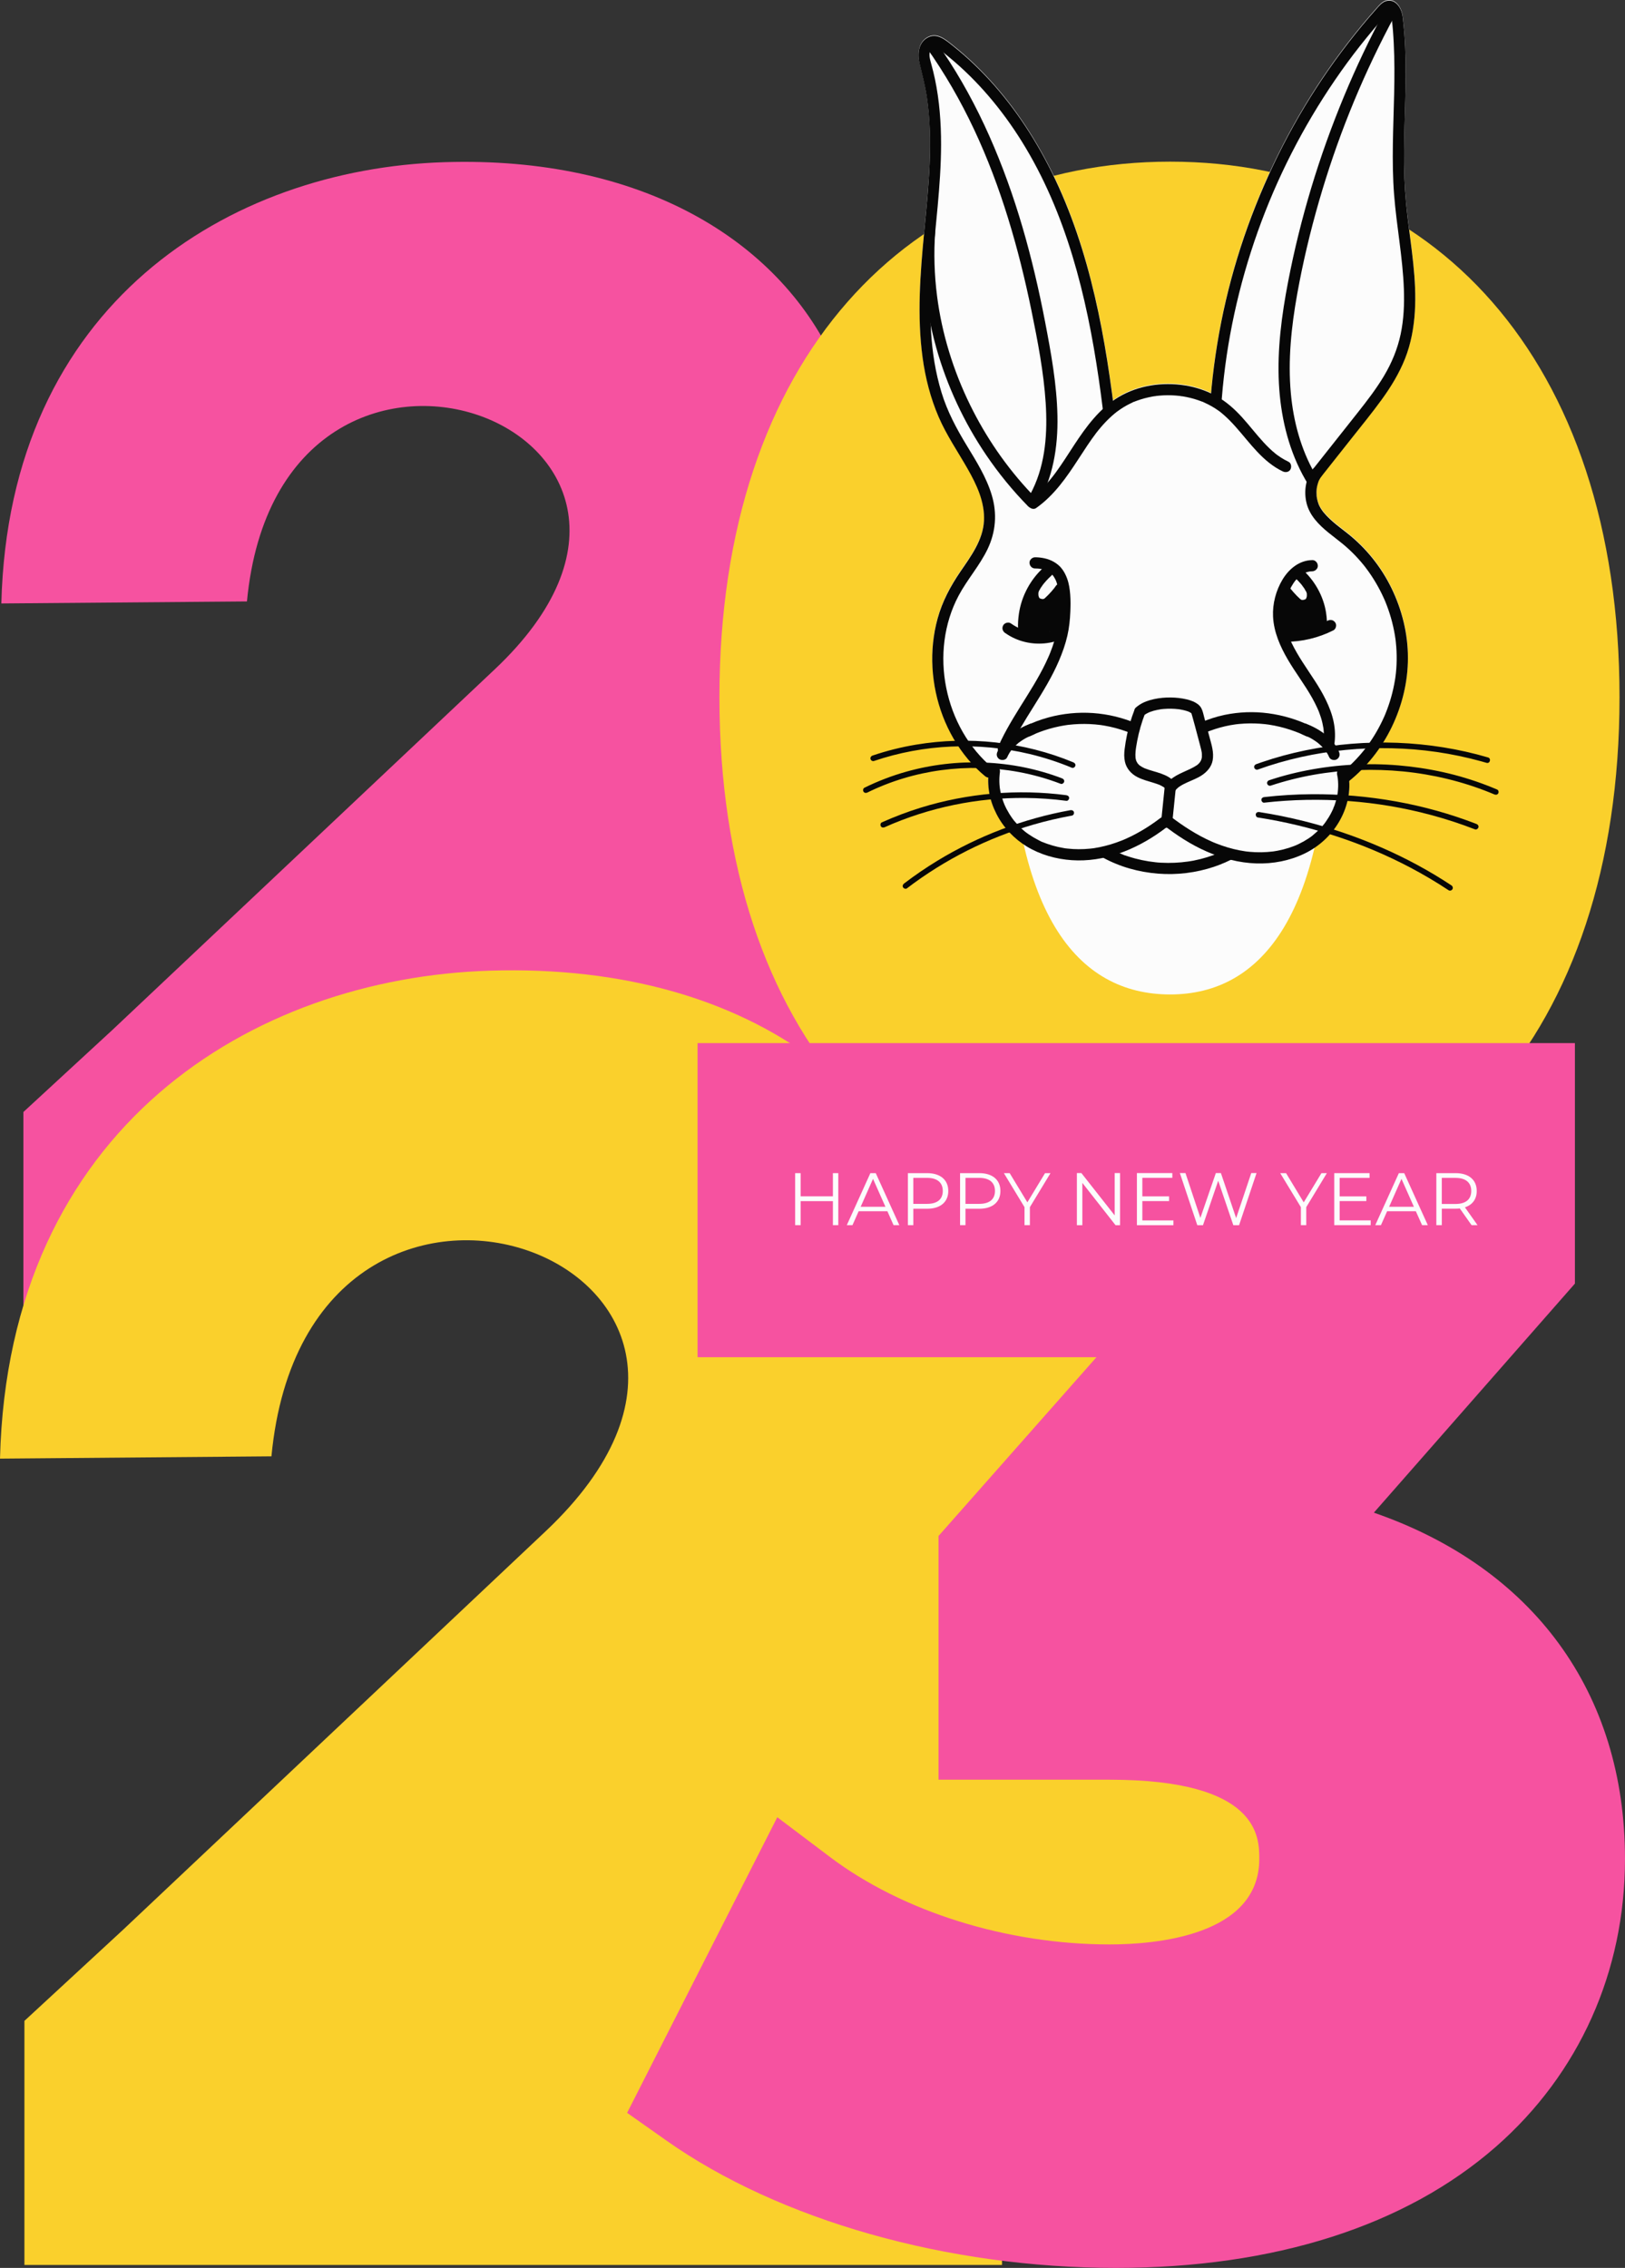 <svg xmlns="http://www.w3.org/2000/svg" width="773.89" height="1080" viewBox="0 0 773.89 1080"><rect x="0" y="0" width="773.89" height="1080" fill="#333333" stroke="none"/><g id="a"/><g id="b"><g id="c"><g id="d"><path d="M402.97 467.27V366.59h-51.46c120.03-129.4 47.66-295.23-139.86-289.36C109.07 80.44 4.18 144.89.64 287.37l116.97-.96c15.77-165.97 238.53-81.36 118.02 32.32L53.61 490.39l-42.47 39.16v94.91H95.28l126.81-74.71 80.7 74.71h15.08l2.68-2.22 106.94-113.3 4.74 4.39v-46.07h-29.27z" fill="#f652a0" fill-rule="evenodd"/><path d="M557.29 587.08c123.67.0 213.99-93.19 213.99-255.05s-90.32-255.05-213.99-255.05-214.67 93.19-214.67 255.05 90.32 255.05 214.67 255.05h0z" fill="#fad02c" fill-rule="evenodd"/><path d="M557.29 473.57c-44.43.0-76.43-38.55-76.43-141.55s32-141.52 76.43-141.52c43.8-.03 75.75 38.53 75.75 141.52s-31.95 141.55-75.75 141.55h0z" fill="#fcfcfc" fill-rule="evenodd"/><path d="M644.52 613.87H451.71c-10.5-86.9-90.06-155.64-218.42-151.63C119.88 465.8 3.92 537.05.0 694.61l129.27-1.09c17.5-183.5 263.79-89.96 130.52 35.74L58.51 919.06l-46.88 43.3v116.24H477.2v-127.02h167.32v-337.72z" fill="#fad02c" fill-rule="evenodd"/><path d="M654.29 720.34l95.75-109.08V496.74H332.21v149.57h189.97l-75.22 85.14v116.06h81.49c71.27.0 71.27 27.42 71.27 37.74.0 36.75-49.84 40.71-71.27 40.71-48.85.0-98.63-15.56-133.16-41.63l-25.11-18.95-71.52 140.77 18.62 13.14c53.86 38.02 133.91 60.71 214.16 60.71 75.32.0 137.92-19.97 181.03-57.77 39.61-34.72 61.42-83.37 61.42-136.99.0-79.42-43.89-138.7-119.6-164.9z" fill="#f652a0"/><path d="M627.09 232.32c.19-1.19.5-2.34.91-3.47l.02-.05c.05-.12.11-.24.17-.37.13-.28.28-.56.43-.83.12-.21.25-.42.38-.63 4.86-6.14 9.71-12.27 14.57-18.41 4.9-6.19 9.91-12.31 14.54-18.7 4.38-6.05 8.26-12.42 11.02-19.38 2.81-7.1 4.19-14.7 4.67-22.3.96-15.33-1.78-30.59-3.55-45.76-.93-7.97-1.48-15.96-1.59-23.99-.11-8.27.13-16.53.38-24.79.24-8.26.48-16.51.34-24.77-.07-4.08-.22-8.16-.52-12.24-.15-2.04-.33-4.07-.55-6.1-.19-1.78-.3-3.64-.89-5.35-1.1-3.19-3.86-6.15-7.54-4.88-1.8.63-3.03 2.13-4.25 3.51-1.15 1.3-2.3 2.61-3.43 3.92-4.63 5.39-9.07 10.95-13.33 16.65-8.36 11.17-15.96 22.9-22.76 35.09-6.89 12.33-12.93 25.13-18.15 38.25-5.16 12.97-9.46 26.27-12.87 39.8-3.45 13.7-5.96 27.63-7.56 41.67-.3 2.63-.55 5.26-.78 7.9-3.93-1.85-8.13-3.14-12.41-3.81-10.74-1.68-22.15-.07-31.57 5.53-.93.56-1.83 1.15-2.71 1.77-5.16-39.92-13.43-80.11-32.77-115.79-8.8-16.24-19.82-31.42-33.18-44.22-3.26-3.12-6.65-6.1-10.18-8.91-3.49-2.77-7.75-6.63-12.39-3.86-4.28 2.55-4.58 7.82-3.57 12.18 1.23 5.29 2.63 10.47 3.43 15.86 3.16 21.27.8 42.96-1.23 64.22-1.9 19.95-3.49 40.05-.77 60 1.32 9.69 3.75 19.19 7.62 28.19 3.74 8.69 9.1 16.48 13.77 24.67 4.32 7.57 8.29 15.88 7.84 24.82-.47 9.24-6.23 16.9-11.25 24.25-4.7 6.9-8.56 14.11-10.8 22.19-2.11 7.6-2.92 15.6-2.48 23.47.89 15.88 6.67 31.42 16.91 43.65 2.46 2.94 5.2 5.64 8.15 8.09.48.39.99.59 1.5.64-.1 2.48.06 4.95.51 7.43.62 3.47 1.84 6.84 3.45 9.98 3.26 6.38 8.36 11.75 14.48 15.46 6.45 3.91 13.9 5.97 21.39 6.48 7.51.51 15.13-.69 22.23-3.13 7.3-2.5 14.14-6.21 20.4-10.7.78-.56 1.54-1.13 2.3-1.7.05-.04.09-.07.13-.11 5.96 4.5 12.28 8.53 19.14 11.53 7.5 3.28 15.45 5.41 23.66 5.66 7.93.24 15.92-1.28 23.07-4.76 6.72-3.27 12.41-8.48 16.22-14.92 3.45-5.83 5.42-12.79 4.92-19.59 8.57-6.92 15.54-15.86 20.31-25.77 4.92-10.22 7.67-21.49 7.66-32.85.0-11.48-2.81-22.86-7.82-33.16-4.94-10.16-12.16-19.15-21.02-26.15-2.27-1.79-4.59-3.51-6.78-5.4-1.08-.93-2.13-1.91-3.12-2.95-.49-.52-.96-1.05-1.41-1.6-.06-.07-.12-.15-.18-.22-.04-.05-.16-.21-.21-.27-.24-.32-.47-.65-.69-.98-.33-.5-.64-1.03-.91-1.57-.08-.16-.16-.32-.23-.48-.01-.03-.04-.09-.07-.15-.05-.12-.11-.29-.12-.29-.07-.2-.15-.4-.21-.6-.18-.54-.33-1.1-.45-1.65-.08-.35-.14-.7-.2-1.06v-.03c-.02-.1-.03-.27-.02-.19-.01-.12-.03-.24-.04-.35-.05-.61-.07-1.22-.06-1.83.0-.32.02-.65.04-.97.01-.15.08-.74.08-.78z" fill="#fcfcfc"/><g><path d="M511.18 363.04c-11.79-4.91-24.27-8.05-36.96-9.47-12.63-1.41-25.43-1.05-37.96 1.04-7.04 1.17-13.99 2.91-20.75 5.21-.68.23-1.13.92-.93 1.64.18.67.96 1.16 1.64.93 11.87-4.02 24.29-6.33 36.81-6.87 12.52-.54 25.1.63 37.29 3.54 6.88 1.64 13.63 3.84 20.16 6.56.67.28 1.47-.3 1.64-.93.21-.77-.26-1.36-.93-1.64h0z" fill="#070707"/><path d="M505.85 370.68c-11.81-4.53-24.38-7.03-37.02-7.54-12.57-.51-25.25.96-37.35 4.38-6.81 1.92-13.44 4.47-19.79 7.6-.65.32-.82 1.24-.48 1.83.39.66 1.18.8 1.83.48 11.07-5.46 23.07-9.05 35.31-10.68 12.17-1.63 24.64-1.36 36.72.87 6.85 1.26 13.57 3.15 20.07 5.64.67.26 1.46-.29 1.64-.93.21-.75-.26-1.38-.93-1.64h0z" fill="#070707"/><path d="M507.83 378.68c-11.56-1.52-23.28-1.77-34.9-.77-11.67 1.01-23.23 3.24-34.42 6.7-6.32 1.95-12.51 4.31-18.55 7.01-.66.29-.81 1.25-.48 1.83.4.68 1.17.77 1.83.48 10.53-4.72 21.6-8.26 32.9-10.6 11.24-2.33 22.71-3.45 34.19-3.34 6.5.06 12.99.52 19.44 1.37.72.09 1.33-.68 1.33-1.33.0-.8-.62-1.24-1.33-1.33h0z" fill="#070707"/><path d="M509.8 385.81c-11.16 2.01-22.13 5.06-32.73 9.1-10.65 4.05-20.93 9.06-30.66 14.99-5.47 3.33-10.77 6.95-15.86 10.84-.57.44-.87 1.15-.48 1.83.33.56 1.25.92 1.83.48 9.01-6.88 18.67-12.92 28.8-18.02 10.03-5.05 20.52-9.17 31.3-12.3 6.09-1.77 12.28-3.21 18.52-4.34.71-.13 1.11-.99.93-1.64-.21-.75-.93-1.06-1.64-.93h0z" fill="#070707"/><path d="M598.94 366.5c6.75-2.44 13.66-4.43 20.67-5.99 7.02-1.56 14.13-2.69 21.28-3.39 7.24-.7 14.52-.97 21.78-.8 7.21.16 14.41.74 21.54 1.78 7.14 1.04 14.22 2.52 21.18 4.44.85.24 1.71.48 2.56.73 1.65.48 2.36-2.09.71-2.57-6.98-2.05-14.1-3.65-21.28-4.8-7.25-1.16-14.57-1.89-21.91-2.17-7.33-.28-14.68-.12-21.99.48-7.31.6-14.58 1.63-21.76 3.11-7.07 1.45-14.06 3.34-20.89 5.68-.86.3-1.73.6-2.58.91-.68.24-1.13.91-.93 1.64.18.65.96 1.18 1.64.93h0z" fill="#070707"/><path d="M605.1 374.15c6.72-2.23 13.6-3.96 20.57-5.2 7-1.24 14.1-1.98 21.21-2.24 7.15-.26 14.31-.04 21.43.66 7.06.7 14.07 1.89 20.97 3.56 6.84 1.66 13.57 3.8 20.1 6.43.77.31 1.53.63 2.3.95.66.28 1.43.2 1.83-.48.33-.56.19-1.54-.48-1.83-6.6-2.82-13.4-5.15-20.34-6.98-7.03-1.84-14.18-3.16-21.39-4.01-7.16-.84-14.39-1.2-21.6-1.06-7.29.14-14.57.78-21.78 1.92-7.1 1.12-14.12 2.73-20.97 4.87-.85.26-1.69.54-2.54.82-.68.23-1.13.92-.93 1.64.18.67.95 1.16 1.64.93h0z" fill="#070707"/><path d="M602.05 382.24c13.34-1.52 26.82-1.77 40.22-.78 13.21.98 26.33 3.19 39.13 6.62 7.13 1.91 14.16 4.2 21.04 6.87.67.26 1.46-.29 1.64-.93.21-.75-.26-1.38-.93-1.64-12.37-4.8-25.21-8.37-38.27-10.72-13.25-2.38-26.72-3.55-40.19-3.45-7.56.05-15.12.51-22.64 1.37-.72.08-1.33.55-1.33 1.33.0.66.61 1.42 1.33 1.33h0z" fill="#070707"/><path d="M599 389.28c12.81 2 25.45 5.03 37.76 9.08 12.01 3.95 23.69 8.88 34.88 14.78 6.25 3.3 12.35 6.9 18.24 10.8.6.4 1.48.12 1.83-.48.38-.65.12-1.43-.48-1.83-10.57-6.99-21.77-13.02-33.39-18.07-11.84-5.15-24.09-9.33-36.61-12.48-7.1-1.79-14.28-3.24-21.52-4.37-.71-.11-1.44.18-1.64.93-.17.63.22 1.53.93 1.64h0z" fill="#070707"/><path d="M530.58 195.08c-5.13-41.31-13.28-83.09-33.31-120.04-8.8-16.24-19.82-31.42-33.18-44.22-3.26-3.12-6.65-6.1-10.18-8.91-3.49-2.77-7.75-6.63-12.39-3.86-4.28 2.55-4.58 7.82-3.57 12.18 1.23 5.29 2.63 10.47 3.43 15.86 3.16 21.27.8 42.96-1.23 64.22-1.9 19.95-3.49 40.05-.77 60 1.32 9.69 3.75 19.19 7.62 28.19 3.74 8.69 9.1 16.48 13.77 24.67 4.32 7.57 8.29 15.88 7.84 24.82-.47 9.24-6.23 16.9-11.25 24.25-4.7 6.9-8.56 14.11-10.8 22.19-2.11 7.6-2.92 15.6-2.48 23.47.89 15.88 6.67 31.42 16.91 43.65 2.46 2.94 5.2 5.64 8.15 8.09 2.62 2.18 6.42-1.58 3.77-3.77-23.31-19.33-30.64-55.43-16.36-82.25 4.09-7.67 9.99-14.25 13.76-22.1 3.95-8.23 4.63-17.06 1.99-25.8-2.56-8.49-7.37-16.11-11.94-23.63-4.87-8.02-9.21-16.13-11.96-25.14-11.78-38.5-.26-78.96-.22-118.12.01-10.46-.78-20.96-2.93-31.21-.49-2.34-1.07-4.66-1.7-6.97-.57-2.13-1.51-4.85-.31-6.92.87-1.51 2-1.5 3.4-.64 1.85 1.15 3.55 2.64 5.23 4.03 13.8 11.34 25.38 25.18 34.8 40.32 21.13 34.01 30.83 73.48 36.56 112.72.73 4.97 1.39 9.94 2 14.92.18 1.43 1.1 2.67 2.67 2.67 1.3.0 2.85-1.23 2.67-2.67h0z" fill="#070707"/><path d="M470.99 366.64c-.55 3.72-.5 7.37.16 11.07.62 3.47 1.84 6.84 3.45 9.98 3.26 6.38 8.36 11.75 14.48 15.46 6.45 3.91 13.9 5.97 21.39 6.48 7.51.51 15.13-.69 22.23-3.13 7.3-2.5 14.14-6.21 20.4-10.7.78-.56 1.54-1.13 2.3-1.7.58-.44 1.03-.87 1.23-1.59.18-.64.1-1.49-.27-2.06-.7-1.09-2.46-1.86-3.65-.96-2.91 2.22-5.95 4.29-9.11 6.13-1.59.93-3.22 1.81-4.88 2.63-.83.41-1.66.8-2.5 1.17-.17.08-.35.15-.52.23-.14.06-.92.36-.24.11-.42.16-.82.34-1.23.5-3.41 1.36-6.94 2.44-10.54 3.17-.87.18-1.75.33-2.62.47-.21.03-.43.06-.64.09-.37.06.54-.07.17-.02-.09.01-.18.02-.27.03-.45.06-.91.11-1.36.15-1.76.17-3.52.26-5.29.25-1.74.0-3.47-.1-5.2-.29-.21-.02-.42-.05-.63-.07-.09-.01-.18-.02-.27-.03-.49-.06.12.03.17.02-.17.04-.45-.06-.63-.09-.24-.04-.48-.08-.72-.12-.87-.15-1.73-.32-2.59-.51-1.68-.38-3.34-.86-4.97-1.43-.4-.14-.8-.29-1.19-.44-.2-.08-.39-.15-.59-.23-.11-.04-.22-.09-.34-.14-.32-.13.0.02.14.06-.81-.22-1.64-.73-2.38-1.11-1.54-.78-3.02-1.65-4.44-2.62-.35-.24-.7-.48-1.04-.73-.17-.12-.33-.25-.5-.37-.28-.21.41.32.14.11-.09-.07-.18-.14-.27-.21-.64-.51-1.27-1.05-1.87-1.61-1.21-1.12-2.35-2.32-3.4-3.59-.11-.13-.22-.26-.32-.4-.05-.07-.48-.6-.21-.27.27.34-.14-.19-.2-.27-.14-.18-.27-.37-.4-.55-.48-.67-.93-1.36-1.36-2.06-.86-1.4-1.63-2.86-2.28-4.37-.25-.57.15.37-.03-.07-.06-.16-.13-.31-.19-.47-.17-.42-.32-.84-.47-1.27-.26-.75-.49-1.5-.7-2.26-.21-.79-.4-1.58-.55-2.38-.07-.39-.14-.77-.2-1.16-.01-.08-.02-.17-.04-.25-.07-.46.02.16.03.21-.02-.22-.05-.45-.08-.67-.17-1.59-.21-3.2-.12-4.8.02-.39.05-.79.09-1.18.02-.2.04-.39.07-.59.02-.21.14-.38-.03.2.03-.1.03-.24.05-.34.11-.74.12-1.39-.27-2.06-.32-.55-.96-1.08-1.59-1.23-1.27-.29-3.06.39-3.28 1.86h0z" fill="#070707"/><path d="M553.9 392.74c6.44 5.01 13.29 9.5 20.78 12.77 7.5 3.28 15.45 5.41 23.66 5.66 7.93.24 15.92-1.28 23.07-4.76 6.72-3.27 12.41-8.48 16.22-14.92 3.67-6.2 5.66-13.66 4.8-20.87-.12-1.03-.27-2.07-.49-3.09-.29-1.37-1.97-2.29-3.28-1.86-1.45.47-2.17 1.82-1.86 3.28.08.41.16.82.23 1.23.03.19.04.39.09.57-.01-.04-.08-.68-.03-.22.01.11.03.22.04.33.09.85.15 1.7.16 2.55.01.82.0 1.65-.07 2.47-.03.41-.07.82-.11 1.23-.01.11-.1.78-.03.3.06-.45-.04.24-.06.38-.26 1.66-.67 3.3-1.19 4.9-.12.37-.25.73-.38 1.1-.14.37-.44.85-.48 1.24.0-.04.26-.6.07-.18-.03.08-.07.15-.1.23-.08.18-.16.36-.24.53-.19.4-.38.81-.58 1.2-.77 1.52-1.65 2.98-2.63 4.37-.23.32-.46.64-.69.95-.4.52.25-.31-.04.06-.16.2-.31.39-.47.59-.53.65-1.09 1.28-1.67 1.88-1.18 1.24-2.49 2.31-3.77 3.43.0.0.44-.34.21-.16-.09.07-.18.13-.27.2-.16.12-.31.23-.47.35-.39.28-.78.55-1.17.81-.76.5-1.53.97-2.32 1.42-.79.44-1.59.86-2.41 1.25-.41.19-.82.38-1.23.56-.08.04-.17.07-.25.11.57-.29.28-.12.14-.06-.22.09-.45.18-.67.27-1.71.67-3.47 1.23-5.26 1.68-.88.22-1.77.42-2.66.59-.45.08-.9.16-1.35.23-.21.03-.42.07-.63.1-.12.02-.24.03-.36.05-.36.05.69-.09.08-.01-1.82.22-3.64.35-5.47.38-1.83.03-3.66-.04-5.49-.2-.46-.04-.91-.09-1.37-.14-.21-.02-.42-.05-.64-.08-.48-.06.11.03.17.02-.15.0-.31-.04-.45-.06-.9-.13-1.8-.29-2.7-.46-3.77-.74-7.47-1.86-11.04-3.27-.41-.16-.83-.33-1.24-.5-.44-.18.04.02.11.05-.12-.04-.24-.1-.35-.15-.23-.1-.47-.2-.7-.31-.87-.39-1.74-.79-2.6-1.21-1.75-.85-3.47-1.77-5.15-2.75-3.35-1.94-6.58-4.09-9.7-6.39-.36-.27-.72-.53-1.07-.8-.2-.15-.41-.31-.61-.46-.05-.04-.31-.24-.03-.03.34.27-.16-.12-.18-.14-.58-.45-1.11-.78-1.89-.78-.65.0-1.44.29-1.89.78-.88.96-1.18 2.86.0 3.78h0z" fill="#070707"/><path d="M642.11 372.25c8.77-6.96 15.89-16.04 20.74-26.12 4.92-10.22 7.67-21.49 7.66-32.85.0-11.48-2.81-22.86-7.82-33.16-4.94-10.16-12.16-19.15-21.02-26.15-2.27-1.79-4.59-3.51-6.78-5.4-1.08-.93-2.13-1.91-3.12-2.95-.49-.52-.96-1.05-1.41-1.6-.1-.12-.2-.25-.3-.37.31.39-.01-.02-.09-.12-.24-.32-.47-.65-.69-.98-.33-.5-.64-1.03-.91-1.57-.08-.16-.16-.32-.23-.48-.04-.08-.21-.5-.08-.17.16.39-.1-.26-.1-.28-.07-.2-.15-.4-.21-.6-.18-.54-.33-1.1-.45-1.65-.08-.35-.14-.7-.2-1.06-.02-.13-.05-.52.0.07-.02-.21-.05-.43-.07-.64-.05-.61-.07-1.22-.06-1.83.0-.32.02-.65.04-.97.01-.21.14-1.24.04-.57.19-1.27.51-2.49.95-3.69.17-.46.0-.03-.03.06.07-.16.14-.32.22-.47.13-.28.28-.56.43-.83.3-.54.64-1.06 1.01-1.55.84-1.13.22-3.03-.96-3.65-1.4-.74-2.76-.24-3.65.96-3.35 4.51-4.11 10.76-2.75 16.12 1.47 5.78 5.82 10.17 10.31 13.83 2.24 1.83 4.57 3.54 6.8 5.37 2.16 1.78 4.21 3.68 6.15 5.71.95 1 1.87 2.02 2.77 3.07.42.5.84 1 1.24 1.5.22.27.43.54.64.81.28.35-.37-.49.07.1.12.15.23.3.35.46 1.68 2.23 3.23 4.56 4.65 6.97 1.4 2.38 2.67 4.83 3.8 7.34.13.28.25.56.37.84.0-.01.29.68.14.31-.16-.37.14.33.13.32.26.64.52 1.28.76 1.92.49 1.29.95 2.59 1.36 3.9.85 2.66 1.55 5.37 2.09 8.11.27 1.35.49 2.71.68 4.07.07.45-.08-.65.01.09.02.15.04.3.06.46.04.3.07.61.1.91.08.72.14 1.45.2 2.17.21 2.78.26 5.57.14 8.36-.06 1.37-.16 2.73-.3 4.09-.07.64-.14 1.28-.23 1.92-.06.45.1-.65-.01.08-.02.15-.04.3-.07.45-.06.38-.11.75-.18 1.13-.89 5.4-2.4 10.7-4.46 15.76-.07.18-.15.35-.22.53-.17.42.25-.58-.04.1-.12.28-.24.56-.36.84-.29.66-.59 1.32-.91 1.97-.59 1.24-1.21 2.45-1.87 3.66-1.33 2.44-2.8 4.8-4.39 7.07-.37.53-.75 1.05-1.13 1.57-.2.27-.41.55-.62.82-.06.08-.31.4.0.0-.14.18-.28.36-.42.54-.85 1.07-1.73 2.12-2.64 3.14-1.82 2.04-3.75 3.99-5.79 5.81-1.02.91-2.07 1.79-3.14 2.64-1.1.87-.98 2.88.0 3.78 1.17 1.07 2.6.93 3.78.0h0z" fill="#070707"/><path d="M581.88 189.63c1.08-13.49 3.07-26.89 5.93-40.11 2.87-13.27 6.61-26.36 11.16-39.15 4.54-12.76 9.9-25.21 16.05-37.27 6.19-12.16 13.17-23.91 20.88-35.17 3.76-5.49 7.69-10.87 11.81-16.09 2.11-2.68 4.26-5.32 6.46-7.93 2.18-2.58 4.33-5.25 6.69-7.66.2-.21.4-.41.64-.56.13-.08.11-.11.13-.07h.13c-.12.02-.22.0-.32-.07-.27-.14.1.05.12.07-.35-.48.43.52.12.11.68.89.89 1.86 1.08 3.12.57 3.88.79 7.86 1 11.77.42 8.02.37 16.06.19 24.08-.36 16-1.26 32.03-.02 48.02 1.16 15 4.11 29.83 4.65 44.89.26 7.22-.03 14.49-1.54 21.57-1.51 7.08-4.25 13.68-7.96 19.89-3.64 6.09-7.98 11.72-12.37 17.28-5.01 6.34-10.02 12.67-15.04 19-2.48 3.13-4.96 6.27-7.44 9.4-.89 1.13-1.1 2.67.0 3.78.93.93 2.88 1.14 3.78.0 5.19-6.56 10.38-13.12 15.57-19.68 4.9-6.19 9.91-12.31 14.54-18.7 4.38-6.05 8.26-12.42 11.02-19.38 2.81-7.1 4.19-14.7 4.67-22.3.96-15.33-1.78-30.59-3.55-45.76-.93-7.97-1.48-15.96-1.59-23.99-.11-8.27.13-16.53.38-24.79.24-8.26.48-16.51.34-24.77-.07-4.08-.22-8.16-.52-12.24-.15-2.04-.33-4.07-.55-6.1-.19-1.78-.3-3.64-.89-5.35-1.1-3.19-3.86-6.15-7.54-4.88-1.8.63-3.03 2.13-4.25 3.51-1.15 1.3-2.3 2.61-3.43 3.92-4.63 5.39-9.07 10.95-13.33 16.65-8.36 11.17-15.96 22.9-22.76 35.09-6.89 12.33-12.93 25.13-18.15 38.25-5.16 12.97-9.46 26.27-12.87 39.8-3.45 13.7-5.96 27.63-7.56 41.67-.38 3.39-.71 6.79-.98 10.19-.12 1.44 1.31 2.67 2.67 2.67 1.54.0 2.55-1.23 2.67-2.67h0z" fill="#070707"/><path d="M613.57 219.86c-1.2-.57-2.37-1.22-3.49-1.94-.52-.33-1.02-.68-1.52-1.03-.24-.17-.47-.34-.7-.52-.49-.37.47.38-.01.0-.18-.14-.36-.29-.54-.43-1.98-1.61-3.81-3.41-5.54-5.29-3.51-3.81-6.65-7.94-10.13-11.79-3.6-3.98-7.62-7.6-12.33-10.21-4.63-2.57-9.75-4.29-14.98-5.11-10.74-1.68-22.15-.07-31.57 5.53-9.11 5.41-15.45 14.08-21.16 22.78-2.8 4.27-5.5 8.61-8.51 12.74-.34.46-.68.92-1.02 1.38-.12.16-.83 1.05-.31.41-.21.27-.42.54-.63.81-.78.98-1.58 1.94-2.41 2.87-1.67 1.87-3.45 3.65-5.36 5.27-.26.22-.53.44-.8.66-.09.07-.18.14-.27.22-.16.13-.46.51.0.0-.41.45-1.05.79-1.54 1.13-1.14.8-1.78 2.37-.96 3.65.73 1.13 2.43 1.82 3.65.96 8.63-6.08 14.58-14.76 20.25-23.5 2.73-4.21 5.45-8.42 8.48-12.42.23-.31-.41.53-.05.07.11-.13.21-.27.32-.4.18-.22.35-.45.53-.67.39-.49.79-.97 1.19-1.44.81-.95 1.64-1.88 2.51-2.78.87-.9 1.76-1.77 2.69-2.61.47-.42.94-.83 1.43-1.23.22-.18.44-.36.67-.54.1-.08.28-.28.41-.32-.29.22-.36.27-.2.15.07-.05.14-.1.21-.16 2.03-1.53 4.2-2.87 6.5-3.98.26-.13.52-.25.79-.37.15-.07.81-.48.95-.42-.02.0-.62.25-.16.07.16-.06.32-.13.48-.2.32-.13.65-.25.98-.37 1.2-.44 2.43-.83 3.67-1.16 1.25-.33 2.51-.61 3.78-.84.29-.05.58-.1.87-.15.24-.04.65-.01.87-.13-.12.02-.24.03-.36.05.12-.02.23-.03.35-.04.18-.02.35-.04.53-.06.35-.04.7-.07 1.06-.1 2.59-.23 5.19-.24 7.78-.04.59.04 1.18.1 1.76.17.18.02.35.04.53.06.48.06-.14.0-.18-.03.29.14.81.12 1.14.17 1.28.21 2.54.47 3.8.78 1.22.3 2.43.66 3.61 1.07.61.21 1.21.43 1.8.66.11.04.76.22.81.33l-.32-.13c.11.05.21.09.32.14.16.07.32.14.48.21 2.31 1.04 4.52 2.3 6.58 3.77.26.18.51.37.76.56l.07.05c.23.17.18.14-.13-.1.12.03.31.25.41.33.51.41 1 .82 1.49 1.25.97.85 1.91 1.75 2.82 2.67 7.32 7.43 12.89 16.63 21.85 22.32 1.08.68 2.19 1.3 3.34 1.85 1.26.6 2.94.39 3.65-.96.63-1.19.39-3.01-.96-3.65h0z" fill="#070707"/><path d="M503.6 198.14c-.3-15.13-3.06-30.17-5.91-44.99-2.91-15.11-6.4-30.12-10.72-44.89-4.35-14.86-9.57-29.47-15.87-43.63-6.22-13.99-13.55-27.51-22.14-40.2-1.06-1.57-2.15-3.13-3.25-4.67-.84-1.17-2.33-1.73-3.65-.96-1.16.68-1.8 2.47-.96 3.65 8.79 12.33 16.35 25.5 22.79 39.19 6.42 13.64 11.71 27.79 16.17 42.19 4.49 14.52 8.13 29.29 11.18 44.18 2.96 14.46 5.81 29.13 6.76 43.88.89 13.92-.02 28.52-6.21 41.26-.27.55-.55 1.09-.83 1.63-11.72-12.44-21.47-26.66-28.99-42.01-7.93-16.18-13.39-33.79-15.69-51.64-1.31-10.18-1.63-20.48-.91-30.71.1-1.44-1.3-2.67-2.67-2.67-.17.0-.33.02-.48.04-.31 1.37-.64 2.74-.95 4.11-.25 3.13-.47 6.26-.49 9.4-.01 2.73-.08 5.51-.91 7.98.64 12.36 2.72 24.64 6.08 36.54 5.1 18.01 13.13 35.25 23.63 50.75 5.93 8.76 12.64 16.99 20.05 24.54 1.22 1.24 3.31.92 4.19-.54 7.7-12.75 10.07-27.76 9.78-42.46z" fill="#070707"/><path d="M659.62 4.77c-7.25 13.44-13.81 27.25-19.66 41.36-5.86 14.15-11.04 28.57-15.46 43.24-4.43 14.69-8.12 29.61-11.03 44.68-3.08 15.99-5.26 32.32-4.4 48.64.79 14.94 4.16 29.89 11.18 43.17.85 1.61 1.76 3.19 2.72 4.74.21.34.46.6.74.8.52-2.09 1.35-4.11 2.43-5.93-6.64-11.64-10.18-24.86-11.39-38.17-1.44-15.79.23-31.67 3.02-47.23 2.68-14.93 6.2-29.73 10.41-44.3 4.16-14.4 9.02-28.6 14.6-42.51 5.58-13.92 11.88-27.56 18.83-40.86.88-1.68 1.76-3.35 2.66-5.01 1.63-3.03-3.03-5.64-4.66-2.61z" fill="#070707"/><path d="M492.96 270.71c.77.0 1.54.06 2.31.13.47.05-.64-.1-.07.0.16.03.32.05.48.08.35.07.7.14 1.05.23.29.08.58.16.86.25.14.05.28.09.41.14.22.08.82.38-.01-.02.53.26 1.05.5 1.55.82.22.14.44.29.65.45.34.24-.53-.44-.15-.11.13.11.25.21.38.32.39.35.76.73 1.09 1.14.05.06.09.11.14.17.18.2-.31-.38-.25-.33.1.08.18.25.26.35.16.22.31.45.45.69.29.47.54.97.77 1.47.03.07.06.14.09.21.1.21-.15-.4-.16-.38-.02.08.12.29.15.37.11.29.21.58.31.87.18.56.34 1.13.47 1.7.13.57.25 1.15.34 1.73.03.16.05.33.08.49.0.06.02.12.03.18.05.32-.08-.66-.05-.34.04.31.08.62.11.94.26 2.6.27 5.22.18 7.82-.04 1.4-.1 2.8-.19 4.19-.07.98-.24 1.96-.3 2.94.0.0.08-.53.03-.22-.02.1-.03.19-.04.29-.04.26-.08.52-.12.78-.08.49-.17.97-.26 1.45-.75 3.88-1.94 7.66-3.4 11.33-.09.22-.17.43-.26.64-.05.12-.1.24-.15.37-.02.06-.16.37-.02.05.14-.32.0.0-.02.05-.05.12-.1.24-.16.37-.11.24-.21.49-.32.73-.4.91-.82 1.81-1.25 2.71-.87 1.8-1.78 3.57-2.74 5.31-1.94 3.54-4.05 7-6.18 10.43-4.27 6.86-8.68 13.66-12.22 20.94-.45.92-.88 1.84-1.29 2.77-.3.68-.47 1.31-.27 2.06.17.62.65 1.29 1.23 1.6 1.16.62 3.04.4 3.65-.96 3.41-7.61 7.86-14.67 12.27-21.72 4.35-6.96 8.67-13.97 11.9-21.54 1.66-3.88 3.08-7.86 4.02-11.98.86-3.76 1.24-7.56 1.4-11.4.11-2.66.15-5.33-.05-7.99-.2-2.65-.58-5.35-1.51-7.84-.92-2.47-2.28-4.84-4.35-6.53-2.49-2.04-5.38-3.03-8.56-3.4-.77-.09-1.54-.13-2.31-.13-1.4-.01-2.73 1.24-2.67 2.67.07 1.46 1.17 2.66 2.67 2.67h0z" fill="#070707"/><path d="M624.96 266.73c-6.15.08-11.05 4.14-14.13 9.19-3.17 5.21-4.86 11.66-4.55 17.75.37 7.34 3.38 14.2 7.05 20.46 3.64 6.21 8.05 11.93 11.57 18.22.88 1.58 1.72 3.2 2.46 4.85.08.18.16.36.24.54.05.12.1.24.16.36.03.06.16.37.02.04-.14-.33.0-.02.02.04.05.12.1.24.15.36.08.21.17.42.25.63.32.84.62 1.69.89 2.55.52 1.67.91 3.37 1.19 5.1.08.52-.05-.48.0.04.02.22.05.44.07.66.04.44.08.88.1 1.32.04.89.04 1.77.0 2.66-.02.41-.05.83-.1 1.24-.02.19-.07.39-.07.57.0-.58.05-.32.02-.13-.02.13-.04.26-.06.38-.12.73-.12 1.4.27 2.06.32.55.96 1.08 1.6 1.23 1.29.29 3.04-.39 3.28-1.86.62-3.78.51-7.51-.26-11.26-.73-3.58-2.07-7.01-3.65-10.29-3.07-6.41-7.3-12.12-11.12-18.09-1.89-2.95-3.69-5.97-5.21-9.13-.18-.38-.36-.75-.53-1.13-.08-.17-.16-.35-.23-.53-.04-.09-.08-.18-.11-.26-.2-.46.13.33.0.02-.32-.79-.63-1.59-.92-2.4-.56-1.6-1.01-3.23-1.33-4.89-.07-.37-.14-.73-.19-1.1-.01-.07-.07-.29-.06-.37.0.0.07.56.03.25-.03-.22-.05-.43-.08-.65-.09-.84-.14-1.68-.15-2.52-.01-.85.02-1.7.09-2.55.03-.35.07-.69.11-1.03.04-.34-.09.61-.04.27.01-.07.02-.15.03-.22.03-.17.05-.34.08-.51.22-1.35.53-2.68.93-3.99.2-.66.42-1.32.67-1.97.12-.31.24-.62.37-.93.11-.27-.13.31-.12.28.04-.09.08-.19.12-.28.07-.16.15-.33.22-.49.57-1.23 1.23-2.42 1.99-3.55.18-.26.36-.53.55-.78.04-.06.09-.12.13-.18.19-.27-.36.45-.15.19.11-.13.21-.26.32-.39.41-.49.85-.97 1.31-1.42.22-.21.44-.42.67-.62.12-.11.25-.21.37-.31.43-.36-.39.28-.05.03.5-.36 1.01-.71 1.54-1.01.26-.14.52-.28.78-.4.06-.03.12-.05.18-.08.29-.14-.57.22-.27.11.15-.06.29-.12.44-.17.58-.21 1.17-.37 1.77-.48.16-.03.32-.04.48-.08.04.0-.65.07-.37.05.07.0.14-.02.21-.02.33-.03.66-.04.99-.05 1.4-.02 2.73-1.22 2.67-2.67-.06-1.43-1.17-2.69-2.67-2.67h0z" fill="#070707"/><path d="M490.77 350.5c.76-.37 1.53-.73 2.31-1.07.09-.04.64-.27.29-.13-.35.15.2-.08.29-.12.41-.17.82-.33 1.23-.49 1.56-.6 3.14-1.13 4.74-1.59 1.63-.47 3.28-.88 4.95-1.22.8-.16 1.61-.31 2.41-.44.4-.07.81-.13 1.21-.18.09-.01.19-.02.28-.04-.07.01-.63.08-.15.02.22-.03.44-.05.66-.08 3.31-.38 6.66-.5 9.99-.35 1.7.08 3.39.22 5.08.44.09.01.19.03.28.04.0.0-.55-.08-.24-.03.19.03.37.05.56.08.44.07.87.13 1.3.21.84.14 1.67.3 2.5.48 1.81.39 3.61.86 5.38 1.42.9.28 1.79.59 2.68.91.44.16.88.33 1.32.51.23.09.47.19.7.28.09.04.17.07.26.11.34.14-.61-.26-.03-.01.69.29 1.3.48 2.06.27.62-.17 1.29-.65 1.6-1.23.61-1.15.41-3.06-.96-3.65-6.68-2.86-13.72-4.57-20.98-5.08-7.03-.49-14.2.22-21.01 2.04-3.93 1.05-7.75 2.51-11.41 4.29-1.26.61-1.7 2.5-.96 3.65.83 1.29 2.31 1.61 3.65.96h0z" fill="#070707"/><path d="M540.22 338.21c-1.49 3.86-2.68 7.84-3.53 11.89-.46 2.17-.81 4.37-1.09 6.57-.26 2.04-.31 4.09.14 6.1.71 3.21 2.99 5.77 5.86 7.25 2.51 1.3 5.25 1.98 7.93 2.81.7.22 1.4.45 2.09.71.16.06.33.13.49.19.17.06.44.21-.27-.12.08.04.16.07.24.1.34.15.67.31.99.48.3.16.6.33.89.51.16.1.32.21.47.31.05.04.1.07.15.11.36.25-.1-.06-.19-.15.53.5 1.06.95 1.51 1.52.83 1.05 2.95 1.03 3.78.0.39-.49.82-.94 1.29-1.35.11-.1.23-.19.35-.29.34-.29-.49.36-.13.1.27-.19.53-.38.81-.56 1.07-.69 2.21-1.26 3.37-1.79 2.31-1.06 4.74-1.94 6.88-3.33 2.55-1.66 4.69-4.07 5.26-7.14.71-3.82-.55-7.55-1.52-11.21-.82-3.09-1.63-6.19-2.48-9.27-.58-2.11-.92-4.58-2.71-6.04-1.63-1.35-3.66-2.1-5.7-2.58-2.46-.58-5.02-.85-7.54-.88-2.69-.03-5.41.22-8.04.79-2.42.52-4.88 1.37-6.95 2.75-.58.39-1.14.82-1.66 1.27-1.06.92-1.01 2.85.0 3.78 1.13 1.04 2.65.98 3.78.0.09-.08.19-.16.29-.24.36-.3-.34.24-.2.15.23-.15.45-.32.68-.47.43-.28.88-.53 1.34-.75.23-.11.46-.22.69-.32.38-.17-.68.27-.14.06.13-.05.26-.1.4-.15.54-.2 1.09-.38 1.65-.54 1.14-.32 2.3-.55 3.47-.73.51-.08-.36.04-.19.02.15-.02.31-.04.46-.06.31-.04.62-.07.92-.09.59-.05 1.19-.09 1.79-.11 1.19-.04 2.39-.03 3.58.05.58.04 1.17.09 1.75.16.12.01.24.03.36.04.44.05-.71-.1-.17-.02.27.04.54.08.82.13.98.17 1.96.39 2.91.69.2.06.4.13.6.2.1.04.21.08.31.12.12.05.52.21.02.0-.52-.22.09.05.24.12.18.09.36.18.54.29.14.08.28.17.42.26.06.04.12.09.18.12.23.15-.61-.51-.27-.2.1.1.21.19.31.29.05.05.09.11.14.16.18.17-.45-.67-.24-.31.05.09.11.23.18.31.08.09-.26-.74-.19-.44.03.12.08.25.11.37.17.58.34 1.17.51 1.76.83 2.93 1.6 5.87 2.38 8.82.37 1.4.74 2.8 1.11 4.2.19.73.39 1.45.56 2.18.1.43.19.87.27 1.31.02.13.04.27.07.41.06.32-.03-.2-.03-.2.0.0.07.76.07.81.02.44.03.87.0 1.31.0.03-.04.29-.02.3-.01.0.09-.52.03-.21-.05.26-.1.53-.17.79-.05.2-.12.41-.19.61-.02.06-.05.12-.07.18-.08.26.17-.38.15-.34-.14.25-.25.52-.39.77-.14.24-.32.47-.47.71-.03.05.41-.5.23-.3-.04.04-.08.09-.11.14-.1.12-.21.24-.32.36-.18.19-.37.37-.56.55-.11.09-.21.19-.32.28-.05.04-.1.08-.14.12-.23.2.5-.37.25-.19-4.16 2.86-9.34 3.88-13.16 7.3-.43.39-.83.81-1.2 1.26h3.78c-3.47-4.4-9.53-4.93-14.41-6.85-.12-.05-.61-.25-.16-.06.45.19-.03-.02-.15-.07-.29-.13-.57-.27-.85-.42-.53-.28-1-.62-1.5-.95-.04-.03.5.41.3.23-.06-.05-.12-.1-.19-.15-.11-.09-.21-.19-.31-.28-.2-.19-.4-.4-.58-.61-.05-.06-.1-.13-.15-.19-.03-.03.38.52.23.3-.08-.12-.17-.24-.25-.36-.19-.29-.34-.6-.51-.91-.17-.32.16.47.05.12-.03-.09-.07-.18-.1-.26-.07-.21-.13-.42-.18-.63-.05-.21-.09-.43-.14-.64-.02-.08-.04-.39-.01-.02.04.44-.01-.11-.02-.21-.08-.92-.06-1.84.01-2.76.03-.41.08-.83.13-1.24.02-.12.03-.25.05-.38.0.01-.07.53-.03.21.05-.31.09-.62.14-.94.15-.97.32-1.94.5-2.9.86-4.48 2.13-8.87 3.78-13.13.5-1.31-.56-2.99-1.86-3.28-1.53-.35-2.74.47-3.28 1.86h0z" fill="#070707"/><path d="M490.68 344.64c-6.42 2.44-12.77 6.8-15.63 13.28-.3.68-.47 1.31-.27 2.06.17.62.65 1.29 1.23 1.6 1.16.61 3.05.41 3.65-.96.32-.72.68-1.42 1.1-2.1.18-.29.36-.57.56-.85.11-.16.23-.32.35-.48.4-.54-.29.34.05-.07.97-1.18 2.04-2.26 3.22-3.24.1-.09.35-.37.48-.38l-.26.2c.09-.07.19-.14.28-.21.33-.24.66-.48 1-.71.63-.43 1.27-.83 1.93-1.2.66-.37 1.33-.72 2.01-1.04.18-.09.36-.17.55-.25.11-.05.5-.15.55-.24-.35.15-.43.18-.24.1.08-.03.16-.06.24-.1.21-.08.42-.17.63-.25 1.3-.49 2.34-1.82 1.86-3.28-.41-1.27-1.89-2.4-3.28-1.86h0z" fill="#070707"/><path d="M624.56 345.89c-6.51-3.16-13.39-5.26-20.56-6.21-6.91-.92-13.93-.66-20.75.75-3.98.82-7.81 2.1-11.55 3.69-.57.24-1.07 1.03-1.23 1.6-.18.64-.1 1.49.27 2.06.37.57.91 1.07 1.6 1.23.75.17 1.36.03 2.06-.27-.01.0-.47.19-.19.08.09-.04.18-.08.27-.11.18-.07.36-.15.54-.22.42-.17.85-.33 1.28-.49.79-.29 1.59-.57 2.39-.83 1.56-.5 3.15-.94 4.75-1.31 1.59-.37 3.2-.66 4.82-.89.15-.02.51-.04-.14.02.1.0.19-.02.29-.04.19-.02.38-.05.57-.07.41-.05.83-.09 1.24-.13.83-.08 1.66-.14 2.49-.18 3.29-.17 6.59-.07 9.86.29.38.04.76.09 1.14.14.31.04-.23-.03-.23-.03.09.02.19.03.29.04.25.04.51.07.76.11.79.12 1.58.26 2.37.42 1.64.32 3.27.71 4.88 1.16 1.78.5 3.53 1.08 5.25 1.73.46.17.91.35 1.36.53.21.09.42.17.63.26.28.11-.18-.07-.19-.08.09.07.25.11.36.15.9.39 1.79.8 2.67 1.23 1.25.61 2.94.38 3.65-.96.63-1.2.38-3-.96-3.65h0z" fill="#070707"/><path d="M620.53 349.79c.21.08.43.16.64.25l.16.06c.27.11.21.09-.16-.07.04.08.38.16.47.21.21.09.42.19.63.29.68.32 1.36.67 2.02 1.04.66.38 1.31.77 1.94 1.2.34.23.67.47 1 .71.07.05.14.1.21.16.16.12.09.07-.19-.15.16.06.35.27.48.38 1.18.97 2.28 2.05 3.24 3.24.42.52.0.0.0.0.0.0.37.51.4.55.19.28.38.56.56.85.42.67.78 1.37 1.1 2.1.57 1.28 2.53 1.68 3.65.96 1.33-.85 1.57-2.28.96-3.65-2.88-6.48-9.25-10.84-15.69-13.28-1.31-.49-2.98.55-3.28 1.86-.35 1.52.46 2.75 1.86 3.28h0z" fill="#070707"/><path d="M478.72 301.44c5.79 4.13 13.01 5.75 20.03 4.79 1.87-.26 3.7-.71 5.47-1.37 1.3-.49 2.34-1.83 1.86-3.28-.41-1.28-1.88-2.39-3.28-1.86-1.48.55-3.01.97-4.58 1.24-.18.03-.36.06-.54.08-.51.08.51-.06.0.0-.42.04-.84.09-1.26.12-.78.05-1.56.07-2.34.05-.75-.02-1.5-.07-2.24-.16-.69-.08.4.07-.09-.01-.18-.03-.35-.06-.53-.09-.38-.07-.77-.14-1.15-.22-.76-.17-1.52-.37-2.26-.61-.37-.12-.74-.25-1.11-.38-.17-.06-.34-.13-.51-.19-.08-.03-.17-.07-.25-.1-.34-.13.47.21.14.06-1.64-.75-3.2-1.6-4.68-2.65-1.14-.81-3.02-.24-3.65.96-.73 1.38-.26 2.78.96 3.65h0z" fill="#070707"/><path d="M612.11 305.63c7.94.02 15.8-1.88 22.88-5.45 1.25-.63 1.71-2.49.96-3.65-.82-1.28-2.32-1.63-3.65-.96-.84.42-1.69.82-2.55 1.2-.63.28.53-.21-.1.04-.25.1-.5.2-.75.3-.37.15-.75.29-1.13.43-1.73.63-3.5 1.16-5.3 1.58-.88.21-1.77.39-2.66.55-.46.08-.93.16-1.39.22-.16.02-.78.15-.09.01-.23.04-.47.06-.7.08-1.83.21-3.68.31-5.52.3-1.4.0-2.73 1.23-2.67 2.67.06 1.45 1.17 2.67 2.67 2.67h0z" fill="#070707"/><g><path d="M494.79 284.42c-.12-.49-.1-.23.0.0h0z" fill="#070707"/><path d="M494.51 282.48s0-.1.0-.17h0c0 .06.0.12.0.17z" fill="#070707"/><path d="M495.34 284.96s-.12-.07-.21-.06h0s.13.03.21.06z" fill="#070707"/><path d="M507.55 279.87c-.19-1.02-1.26-1.78-2.22-1.91-1.08-.15-2.07.36-2.66 1.27-.12.19-.25.38-.38.56-.05.06-.1.13-.14.19l-.06.08c-.43.54-.88 1.06-1.33 1.58-.92 1.04-1.87 2.06-2.9 2.99-.14.13-.28.24-.42.36-.03.02-.06.04-.08.05-.07.05-.16.08-.23.13-.09.03-.19.05-.28.08h-.02c-.12.01-.26.02-.3.02-.06.0-.2-.02-.28-.02-.17-.04-.34-.07-.51-.12-.06-.02-.23-.1-.38-.16.05.04.03.08-.13-.02-.03-.01-.05-.03-.08-.04-.01.0-.02.0-.03.0h0s.02.0.03.0l-.04-.02h-.01l-.05-.07c-.07-.1-.13-.21-.19-.31-.01-.02-.02-.05-.04-.08.0.04.02.08.03.12-.04-.18-.13-.35-.18-.52-.05-.18-.1-.37-.14-.56v-.04c-.02-.32.0-.63.0-.94-.02.26-.06.12-.02-.05.0-.04.02-.08.02-.12.0-.04.0-.08.0-.12.0.04.0.07.0.11.01-.06.03-.13.04-.19.05-.2.12-.4.18-.6.05-.11.11-.24.12-.25.13-.24.27-.46.42-.68.1-.15.18-.31.24-.48.34-.52.69-1.03 1.06-1.53.07-.09.14-.19.21-.28l.02-.03c.16-.2.32-.41.49-.61.35-.43.72-.85 1.1-1.26.75-.83 1.55-1.61 2.38-2.36 1.04-.94 1.02-2.84.0-3.78-1.11-1.02-2.66-1-3.78.0-6.26 5.62-10.52 13.59-11.75 21.91-.36 2.45-.54 4.91-.41 7.39.07 1.39 1.18 2.74 2.67 2.67.61-.03 1.22-.26 1.7-.64.84.74 2.16.96 3.14.33.05-.03.1-.07.16-.11.37.28.81.47 1.26.53.73.1 1.57-.15 2.17-.65.34.25.74.43 1.22.5 1.24.17 2.29-.51 2.79-1.6.41.46.97.78 1.63.87 1.31.18 2.55-.63 2.93-1.91.9-3.07 1.86-6.13 2.53-9.27.73-3.43 1.18-6.95.53-10.42zm-12.4 5.15s-.03-.03-.06-.07l.02.02s.04.05.03.05zm2.51-.19s-.12.1-.21.15c.11-.09.23-.19.21-.15zm-2.4.22s-.03-.01-.06-.03c.03.02.06.03.06.03z" fill="#070707"/></g><g><path d="M631.53 291.79c-1.25-8.02-5.56-15.69-11.9-21.11-1.12-.96-2.69-.98-3.82.0-1.04.9-1.05 2.74.0 3.64.84.72 1.65 1.47 2.41 2.27.38.4.75.8 1.11 1.22.17.19.33.39.49.58l.02.03c.07.09.14.18.21.27.45.58.87 1.17 1.28 1.78.06.2.15.39.27.56.15.22.3.44.43.68.0.02.07.15.12.25.06.2.13.4.18.6.02.06.03.13.04.19.0-.04.0-.07.0-.11.0.04.0.08.0.12.0.04.02.08.02.12.04.17.0.31-.02.05.0.31.02.63.0.94v.04c-.04.19-.09.37-.14.56-.05.17-.14.35-.18.52.01-.04.02-.08.03-.12-.01.03-.02.05-.04.08-.06.11-.12.21-.19.31l-.05.06h-.01s-.03.02-.04.03c0 0 .02.0.03.0h0s-.02.0-.03.0c-.03.01-.05.03-.08.04-.16.09-.18.06-.13.02-.15.06-.32.14-.38.16-.17.05-.34.09-.52.12-.09.0-.22.02-.29.02-.04.0-.18.0-.3-.01h-.02c-.09-.03-.19-.06-.29-.09-.07-.05-.16-.09-.23-.13-.02-.01-.05-.03-.08-.05-.14-.12-.29-.24-.43-.36-1.04-.93-2-1.95-2.93-2.99-.46-.52-.91-1.04-1.35-1.58-.02-.03-.04-.05-.06-.08-.05-.06-.1-.13-.15-.19-.13-.18-.27-.37-.39-.56-.6-.91-1.6-1.42-2.69-1.27-.97.13-2.05.89-2.25 1.91-.66 3.47-.21 7 .53 10.42.68 3.14 1.65 6.19 2.56 9.27.38 1.29 1.64 2.09 2.96 1.91.67-.09 1.24-.41 1.65-.87.51 1.09 1.58 1.76 2.83 1.6.48-.06.89-.24 1.23-.5.61.5 1.46.75 2.2.65.45-.06.9-.25 1.27-.53.05.04.1.08.16.11 1.22.78 2.99.25 3.7-.96.02-.04.04-.08.06-.12.29.1.6.17.9.18 1.51.06 2.63-1.23 2.7-2.57.13-2.39-.05-4.75-.41-7.12zm-9.77-6.39.02-.02s-.05.07-.06.07c-.01.0.0-.02.03-.05zm-.07.05s-.05.04-.06.03c0 0 .03-.01.06-.03zm-2.28-.03c-.09-.05-.19-.11-.21-.15-.02-.03.1.06.21.15z" fill="#070707"/><path d="M622.09 284.87c.1-.23.13-.49.0.0h0z" fill="#070707"/><path d="M622.38 282.76c0 .07.0.13.0.17.0-.05.0-.11.0-.16h0z" fill="#070707"/><path d="M621.76 285.35h0c-.09-.02-.18.02-.22.06.09-.03.16-.06.21-.06z" fill="#070707"/></g><path d="M581.51 405.76c-.19.08-.38.17-.57.25-1 .43-2.02.82-3.04 1.19-2.02.73-4.08 1.36-6.16 1.89-1.06.27-2.12.5-3.19.72-.12.02-.25.04-.37.07.16-.03.52-.09.12-.02l-.12.02s-.04.0-.06.01c0 0 .03.0.05-.01-.19.03-.38.07-.57.1-.58.1-1.16.19-1.75.28-4.26.61-8.58.8-12.88.57-.53-.03-1.06-.07-1.59-.1.8.05.03.0-.17-.02-.32-.03-.64-.06-.97-.1-1.08-.12-2.16-.26-3.24-.43-2.12-.34-4.23-.78-6.3-1.33-1.17-.31-2.32-.65-3.47-1.03-.28-.09-.56-.19-.84-.28-.11-.04-.22-.08-.33-.12s-.22-.08-.33-.12c.11.04.21.08.32.12-.56-.08-1.2-.45-1.73-.66-1.45-.58-2.88-1.22-4.28-1.91-.72.45-1.5.82-2.33 1.09-1.16.61-2.38.98-3.67 1.14.23.54.64 1 1.21 1.31 8.09 4.43 17.08 6.92 26.25 7.65 8.98.71 18.13-.4 26.67-3.27 3.65-1.23 7.2-2.79 10.57-4.66-2.45-.68-4.86-1.45-7.24-2.35z" fill="#070707"/><path d="M558.3 391.5l1.77-17.31c.14-1.39-1.33-2.73-2.67-2.67-1.57.07-2.52 1.18-2.67 2.67-.59 5.77-1.18 11.54-1.77 17.31-.14 1.39 1.33 2.73 2.67 2.67 1.57-.07 2.52-1.18 2.67-2.67h0z" fill="#070707"/></g><path d="M396.66 558.66V569.7H381.29V558.66H378.68V583.43H381.29V571.99H396.66V583.43H399.23V558.66H396.66z" fill="#fcfcfc" fill-rule="evenodd"/><path d="M425.56 583.43h2.74l-11.23-24.77h-2.56l-11.23 24.77h2.7l2.94-6.62h13.69l2.94 6.62zm-15.68-8.74 5.89-13.31 5.91 13.31h-11.8z" fill="#fcfcfc" fill-rule="evenodd"/><path d="M441.55 558.66h-9.18v24.77h2.6v-7.82h6.59c6.26.0 10.05-3.18 10.05-8.46s-3.79-8.49-10.05-8.49h0zm-.06 14.64h-6.53v-12.39h6.53c4.91.0 7.5 2.27 7.5 6.23s-2.58 6.15-7.5 6.15h0z" fill="#fcfcfc" fill-rule="evenodd"/><path d="M466.4 558.66h-9.18v24.77h2.58v-7.82h6.6c6.25.0 10.04-3.18 10.04-8.46s-3.79-8.49-10.04-8.49h0zm-.08 14.64h-6.52v-12.39h6.52c4.91.0 7.52 2.27 7.52 6.23s-2.61 6.15-7.52 6.15h0z" fill="#fcfcfc" fill-rule="evenodd"/><path d="M500.29 558.66H497.69L489.27 572.56 480.85 558.66H478.09L487.91 574.86V583.43H490.47V574.86L500.29 558.66z" fill="#fcfcfc" fill-rule="evenodd"/><path d="M530.85 558.63V578.77L515 558.63H512.85V583.45H515.46V563.31L531.27 583.45H533.42V558.63H530.85z" fill="#fcfcfc" fill-rule="evenodd"/><path d="M544.03 581.18V571.97H556.76v-2.25H544.03V560.89H558.31V558.63H541.44V583.45H558.83V581.18H544.03z" fill="#fcfcfc" fill-rule="evenodd"/><path d="M595.9 558.63 588.7 580.08 581.45 558.63H579.03L571.67 579.98 564.57 558.63H561.9L570.2 583.45H572.91L580.16 562.28 587.36 583.45H590.1L598.41 558.63H595.9z" fill="#fcfcfc" fill-rule="evenodd"/><path d="M631.9 558.66H629.32L620.89 572.57 612.47 558.66H609.69L619.53 574.86V583.43H622.09V574.86L631.9 558.66z" fill="#fcfcfc" fill-rule="evenodd"/><path d="M638.01 581.16V571.96H650.71V569.73H638.01V560.92H652.25V558.66H635.42V583.43H652.78V581.16H638.01z" fill="#fcfcfc" fill-rule="evenodd"/><path d="M677.25 583.43h2.73l-11.24-24.77h-2.55l-11.23 24.77h2.7l2.94-6.62h13.68l2.97 6.62zm-15.7-8.74 5.89-13.31 5.91 13.31h-11.8z" fill="#fcfcfc" fill-rule="evenodd"/><path d="M703.66 583.43l-6-8.49c3.57-1.17 5.62-3.9 5.62-7.79.0-5.3-3.8-8.49-10.05-8.49h-9.19v24.77h2.61v-7.85h6.59c.71.0 1.33-.03 1.98-.1l5.61 7.96h2.84zm-10.5-10.09h-6.52v-12.42h6.52c4.91.0 7.51 2.27 7.51 6.23s-2.6 6.19-7.51 6.19h0z" fill="#fcfcfc" fill-rule="evenodd"/></g></g></g></svg>